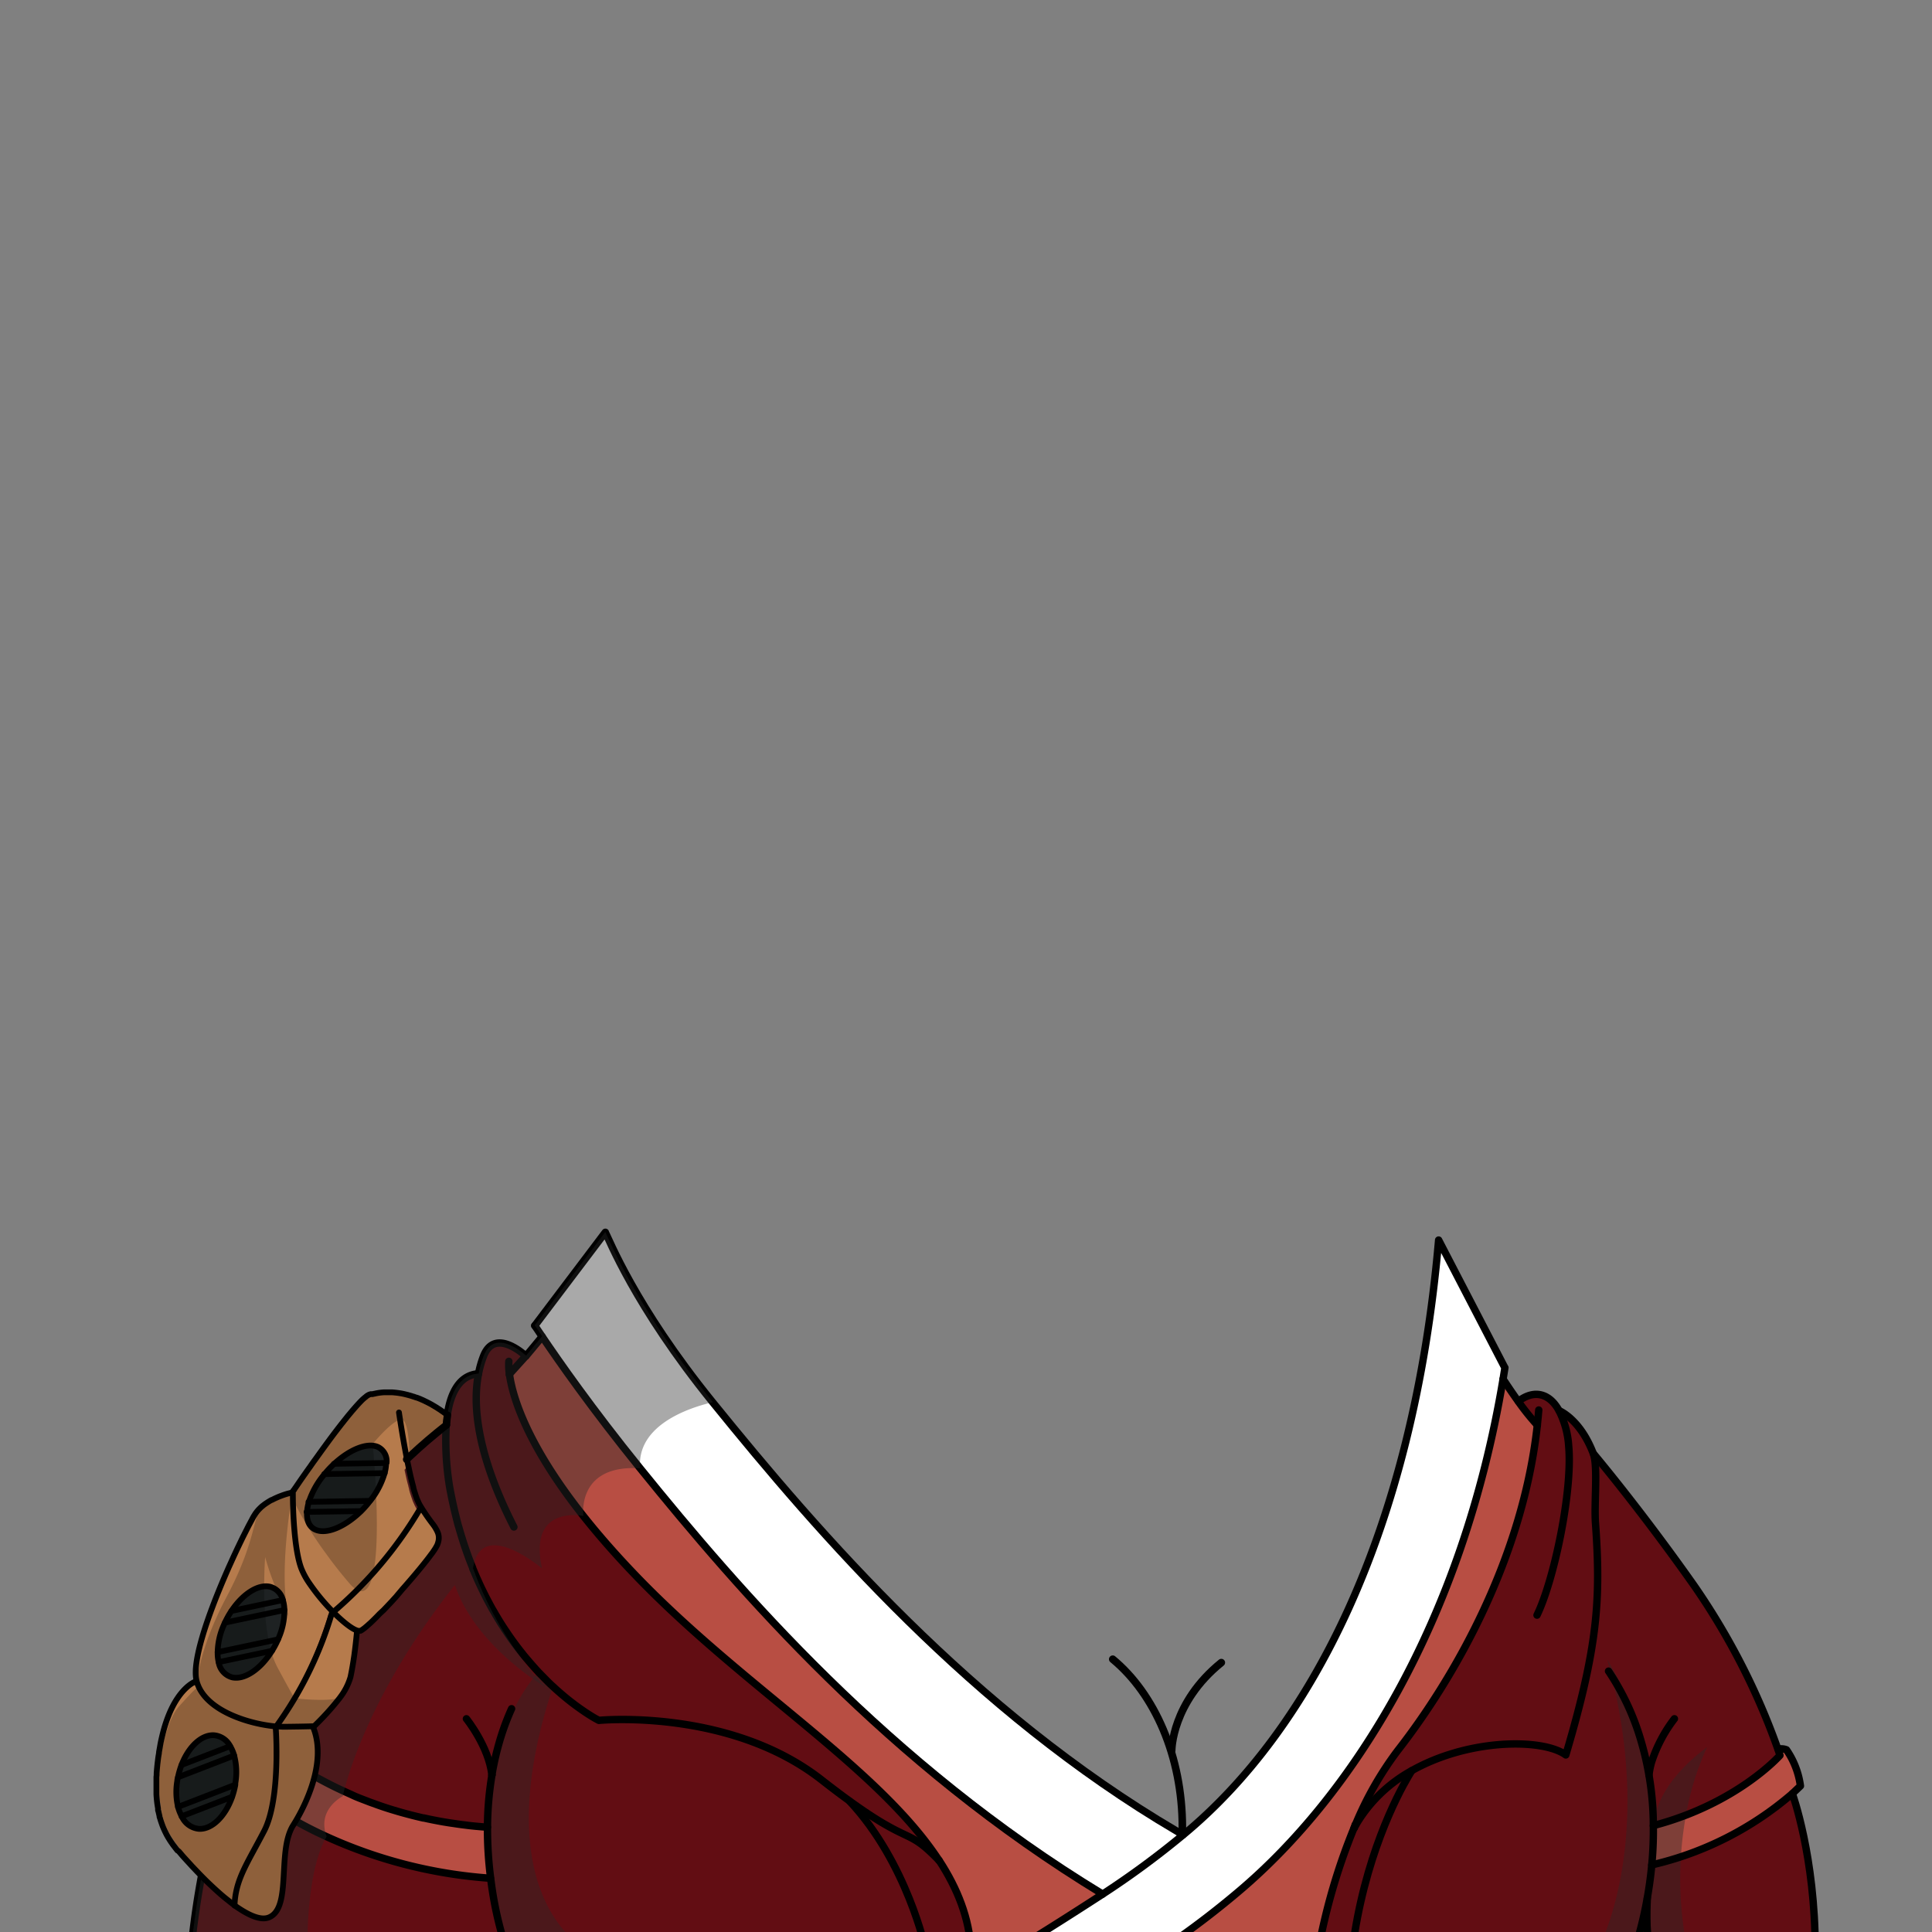 <svg xmlns="http://www.w3.org/2000/svg" viewBox="0 0 432 432">
  <rect x="0" y="0" width="432" height="432" fill="#808080" stroke="none"/>
  <defs>
    <style>.GUNDAN_FROG_OUTFIT_FROG_OUTFIT_21_cls-1{isolation:isolate;}.GUNDAN_FROG_OUTFIT_FROG_OUTFIT_21_cls-10,.GUNDAN_FROG_OUTFIT_FROG_OUTFIT_21_cls-2,.GUNDAN_FROG_OUTFIT_FROG_OUTFIT_21_cls-7{fill:none;stroke:#000;stroke-linecap:round;stroke-linejoin:round;}.GUNDAN_FROG_OUTFIT_FROG_OUTFIT_21_cls-2{stroke-width:1.69px;}.GUNDAN_FROG_OUTFIT_FROG_OUTFIT_21_cls-3{fill:#b84e43;}.GUNDAN_FROG_OUTFIT_FROG_OUTFIT_21_cls-4{fill:#620d13;}.GUNDAN_FROG_OUTFIT_FROG_OUTFIT_21_cls-5{fill:#fff;}.GUNDAN_FROG_OUTFIT_FROG_OUTFIT_21_cls-6{fill:#292929;opacity:0.4;}.GUNDAN_FROG_OUTFIT_FROG_OUTFIT_21_cls-11,.GUNDAN_FROG_OUTFIT_FROG_OUTFIT_21_cls-6{mix-blend-mode:multiply;}.GUNDAN_FROG_OUTFIT_FROG_OUTFIT_21_cls-7{stroke-width:1.65px;}.GUNDAN_FROG_OUTFIT_FROG_OUTFIT_21_cls-8{fill:#1e2223;}.GUNDAN_FROG_OUTFIT_FROG_OUTFIT_21_cls-9{fill:#b67b4c;}.GUNDAN_FROG_OUTFIT_FROG_OUTFIT_21_cls-10{stroke-width:1.29px;}.GUNDAN_FROG_OUTFIT_FROG_OUTFIT_21_cls-11{opacity:0.22;}</style>
  </defs>
  <g class="GUNDAN_FROG_OUTFIT_FROG_OUTFIT_21_cls-1">
    <g id="outfit">
      <path class="GUNDAN_FROG_OUTFIT_FROG_OUTFIT_21_cls-2" d="M262,391.37s0-10.64,11.09-19.61" />
      <path class="GUNDAN_FROG_OUTFIT_FROG_OUTFIT_21_cls-2" d="M248.81,371c9.34,7.72,15.57,21.69,15.57,37.65,0,13-4.14,24.68-10.72,32.73" />
      <path class="GUNDAN_FROG_OUTFIT_FROG_OUTFIT_21_cls-3" d="M399.46,391.26a18.57,18.57,0,0,1,3.12,8.08l-1.81,1.72A73.31,73.31,0,0,1,369.34,417a82.33,82.33,0,0,0,.35-8.79C388.5,403.28,398,392.5,398,392.5s-.14-.48-.45-1.36h0A3.12,3.12,0,0,1,399.46,391.26Z" />
      <path class="GUNDAN_FROG_OUTFIT_FROG_OUTFIT_21_cls-4" d="M398,392.5s-7,8-21,13.34a70.34,70.34,0,0,1-7.34,2.37,82.33,82.33,0,0,1-.35,8.79,91.31,91.31,0,0,1-2.22,13.17c-.65,2.63-1.24,4.49-1.52,5.35V436H302.37c2.61-20.53,10.07-34.65,12.54-38.83,7.21-4.1,13-9,28.58-6.59.1-.21,5.3,1.29,5.39,1.07a7.65,7.65,0,0,1,1.24.73A214.87,214.87,0,0,0,355.5,371c2.05-11.1,2.05-19.44,1.26-30.42-.33-4.45.57-12.75-.49-15.51,0,0,10.48,12.37,22.63,29.63a155.06,155.06,0,0,1,18.65,36.47C397.86,392,398,392.5,398,392.5Z" />
      <path class="GUNDAN_FROG_OUTFIT_FROG_OUTFIT_21_cls-3" d="M109.69,420h-.16a106.14,106.14,0,0,1-36.5-9.3A89.52,89.52,0,0,1,50.9,396.41c-1-1-1.84-1.72-2.37-2.25,0,0,.72-6.21,4.06-10.55a4.13,4.13,0,0,1,2.45-.16h0c-.37,1.14-.56,1.77-.56,1.77s.22.25.65.7a1.26,1.26,0,0,1,.2.2c.29.29.65.63,1.07,1l.7.64h0c.24.22.5.46.79.7a76,76,0,0,0,12,8.48c.59.34,1.21.68,1.83,1,1.61.87,3.31,1.73,5.13,2.56.72.33,1.45.65,2.2,1s1.76.73,2.68,1.08c.56.22,1.11.43,1.68.63,1.37.5,2.8,1,4.27,1.44l1.34.4c.89.26,1.81.51,2.75.75.47.13.94.24,1.42.36l1.4.33.14,0q2.14.48,4.38.87c.72.12,1.44.24,2.18.34l1.08.16c.48.07,1,.14,1.46.19l1,.13c1.3.15,2.61.26,4,.36l.14,0A86.38,86.38,0,0,0,109.69,420Z" />
      <path class="GUNDAN_FROG_OUTFIT_FROG_OUTFIT_21_cls-5" d="M321.69,277.26c-5.68,65.54-28.84,109.66-57.12,133a193.23,193.23,0,0,1-18,13.25c-13.44,8.72-19.85,12.5-19.85,12.5h32.88c.43-.27.84-.56,1.26-.85a194.45,194.45,0,0,0,16-12.18c8.72-7.35,19.91-16.19,27.12-26.85,13.76-20.32,26.12-52,32.07-87.78.14-.86.28-1.7.41-2.56Zm-79.26,155h.1s.08.05.1.09Z" />
      <path class="GUNDAN_FROG_OUTFIT_FROG_OUTFIT_21_cls-4" d="M217.08,436H207s-4.15-19.48-17-33.22v0c13.84,10,12.75,5.81,19.87,13.17l0,0C214.09,422.3,216.69,428.9,217.08,436Z" />
      <path class="GUNDAN_FROG_OUTFIT_FROG_OUTFIT_21_cls-3" d="M246.56,423.53c-13.44,8.72-19.85,12.5-19.85,12.5h-9.63c-.39-7.12-3-13.72-7.12-20l0,0c-13.47-20.59-43.3-38.42-67.08-62.92-4.92-5.08-9-9.77-12.41-14.06h0c-12.88-16.25-15.86-26.9-16.52-31.67l3.7-4.09,3.61-4.34c3.69,5.46,11.09,16.08,21.9,29.44C165.25,355.64,198.54,394.4,246.56,423.53Z" />
      <path class="GUNDAN_FROG_OUTFIT_FROG_OUTFIT_21_cls-4" d="M217.08,436H113.26s-.05-.18-.18-.51-.13-.42-.22-.69-.27-.87-.43-1.44c-.3-1-.66-2.33-1-3.88-.1-.45-.21-.93-.32-1.44-.08-.31-.15-.65-.21-1-.14-.65-.28-1.35-.4-2.05-.08-.36-.14-.72-.2-1.1h0c0-.21-.08-.41-.12-.63v0c-.16-1-.32-2.13-.46-3.27a86.38,86.38,0,0,1-.71-11.36l-.14,0c-1.34-.1-2.65-.21-4-.36l-1-.13c-.49-.05-1-.12-1.46-.19l-1.08-.16c-.74-.1-1.46-.22-2.18-.34-1.49-.26-3-.56-4.38-.87l-.14,0-1.4-.33c-.47-.12-.95-.23-1.42-.36-.94-.24-1.86-.49-2.75-.75l-1.34-.4c-1.47-.46-2.9-.94-4.27-1.44-.57-.2-1.12-.41-1.68-.63-.92-.35-1.81-.72-2.68-1.08s-1.48-.64-2.2-1c-1.82-.83-3.52-1.69-5.13-2.56l-1.83-1a76,76,0,0,1-12-8.48l-.79-.7h0l-.7-.64c-.42-.4-.78-.74-1.07-1l-.2-.2c-.43-.45-.65-.7-.65-.7s.19-.63.56-1.77c2.74-8.09,15.53-42.06,44.74-64.81a63.88,63.88,0,0,0,.81,14.09l.36,1.84c.11.61.25,1.21.38,1.81.31,1.41.65,2.8,1,4.15.09.36.19.7.29,1,.15.56.32,1.11.48,1.65l.5,1.61q1,3,2.1,5.77a.26.26,0,0,0,0,.08h0c0,.08.06.16.1.24a.69.69,0,0,0,.07.15c.17.43.35.85.53,1.27s.42.95.63,1.41c.41.92.85,1.81,1.28,2.68.21.43.44.87.66,1.29s.44.84.67,1.26.44.82.69,1.22.44.8.69,1.18c.46.78.92,1.54,1.4,2.27.24.37.47.73.72,1.09,1.19,1.79,2.4,3.43,3.62,4.95.24.31.48.61.72.89,1,1.18,1.93,2.26,2.88,3.28a2.4,2.4,0,0,0,.22.24.53.53,0,0,1,.13.13c1,1,1.93,2,2.86,2.83l.38.35c.44.41.87.78,1.28,1.14a55.56,55.56,0,0,0,6.36,4.8c.31.2.59.38.85.53.53.32.94.54,1.18.67l.18.1.12.06s29.17-2.83,49.77,13.28c2.41,1.89,4.5,3.46,6.32,4.77v0C202.89,416.54,207,436,207,436Z" />
      <path class="GUNDAN_FROG_OUTFIT_FROG_OUTFIT_21_cls-6" d="M131.36,436H114.68l-.27-.51a47.93,47.93,0,0,1-4.14-11.6,62.27,62.27,0,0,1-1.43-15.32c.34-13.75,4.77-27.16,11.58-34.72a21.34,21.34,0,0,1,5-4.18c-.69,2.51-1,5.06-1.74,7.38C110.47,417,124.67,432.39,131.36,436Z" />
      <path class="GUNDAN_FROG_OUTFIT_FROG_OUTFIT_21_cls-3" d="M343.75,318.63h0c-3.26,29.71-18.46,56.45-31.23,72.8a75.44,75.44,0,0,0-9.46,16.61l0,.05c-.08.2-.17.39-.24.58,0,0,0,0,0,.05a136.23,136.23,0,0,0-8,27.3H259.59c.43-.27.84-.56,1.26-.85a194.45,194.45,0,0,0,16-12.18c25.37-21.38,50.13-60.17,59.19-114.63,0,0,1.5,2.34,3.41,5A53,53,0,0,0,343.75,318.63Z" />
      <path class="GUNDAN_FROG_OUTFIT_FROG_OUTFIT_21_cls-4" d="M405.89,436H365.6v-.51c.28-.86.87-2.72,1.52-5.35A91.31,91.31,0,0,0,369.34,417c2.3-.55,4.49-1.18,6.55-1.88a71.7,71.7,0,0,0,24.88-14.06S405.89,415,405.89,436Z" />
      <path class="GUNDAN_FROG_OUTFIT_FROG_OUTFIT_21_cls-6" d="M377.33,436H357.25s13.42-24.12,2.14-64.95a81.09,81.09,0,0,1,11.16,33.53s1.35-6.65,11.17-13.93A61.21,61.21,0,0,0,377,405.84a75.93,75.93,0,0,0-1.14,9.28A78,78,0,0,0,377.33,436Z" />
      <path class="GUNDAN_FROG_OUTFIT_FROG_OUTFIT_21_cls-4" d="M356.75,340.55c1.23,17,.55,27.64-6.63,51.86a7.65,7.65,0,0,0-1.24-.73c-6.09-2.93-21.21-2.52-33.19,4.23A32.93,32.93,0,0,0,304,406.71l-.06.09c-.47.65-.74,1.1-.84,1.25a75.44,75.44,0,0,1,9.46-16.61c12.77-16.35,28-43.09,31.23-72.8h0a53,53,0,0,1-4.25-5.29c3.55-2.72,7-1.79,9.11,2.1h0s4.7,1.84,7.65,9.61C357.33,327.8,356.43,336.1,356.75,340.55Z" />
      <path class="GUNDAN_FROG_OUTFIT_FROG_OUTFIT_21_cls-4" d="M314.91,397.2c-2.47,4.18-9.93,18.3-12.54,38.83h-7.59a136.23,136.23,0,0,1,8-27.3s0,0,0-.05c.34-.65.71-1.27,1.1-1.88l.06-.09A34.77,34.77,0,0,1,314.91,397.2Z" />
      <path class="GUNDAN_FROG_OUTFIT_FROG_OUTFIT_21_cls-4" d="M209.94,416c-7.12-7.36-6-3.15-19.87-13.17-1.82-1.31-3.91-2.88-6.32-4.77C163.15,381.9,134,384.73,134,384.73l-.12-.06-.18-.1c-.24-.13-.65-.35-1.18-.67l-.85-.53a55.56,55.56,0,0,1-6.36-4.8c-.43-.37-.85-.74-1.28-1.14l-.38-.35c-.93-.86-1.89-1.81-2.86-2.83l-.13-.13a2.4,2.4,0,0,1-.22-.24c-1-1-1.91-2.1-2.88-3.28-.24-.3-.49-.59-.72-.89-1.22-1.52-2.43-3.16-3.62-4.95-.25-.36-.48-.72-.72-1.09-.48-.73-.94-1.49-1.4-2.27-.24-.38-.47-.78-.69-1.18s-.46-.81-.69-1.22-.45-.84-.67-1.26-.45-.86-.66-1.29c-.43-.87-.87-1.76-1.28-2.68-.21-.47-.41-.93-.63-1.41s-.35-.84-.53-1.27a.69.69,0,0,1-.07-.15c0-.08-.06-.16-.1-.24h0a.26.26,0,0,1,0-.08c-.75-1.83-1.45-3.76-2.1-5.77l-.5-1.61-.48-1.65c-.1-.34-.2-.7-.29-1-.36-1.35-.7-2.74-1-4.15-.13-.6-.26-1.2-.38-1.81l-.36-1.84a63.88,63.88,0,0,1-.81-14.09c.43-5.75,2.21-11.14,7.23-11.47a22.53,22.53,0,0,1,1.14-4c2.56-6.54,9.45,0,9.45,0l-3.7,4.09c.66,4.77,3.64,15.42,16.52,31.67h0c3.4,4.29,7.49,9,12.41,14.06C166.64,377.53,196.47,395.36,209.94,416Z" />
      <path class="GUNDAN_FROG_OUTFIT_FROG_OUTFIT_21_cls-4" d="M113.26,436H42.72a189.5,189.5,0,0,1,8.18-39.62A89.52,89.52,0,0,0,73,410.67a106.14,106.14,0,0,0,36.5,9.3h.16c.14,1.14.3,2.23.46,3.27v0c0,.22.07.42.12.63h0c.06.38.12.74.2,1.1.12.7.25,1.39.4,2.05.06.35.13.69.21,1,.11.51.22,1,.32,1.44.37,1.55.73,2.86,1,3.88.15.57.31,1.05.43,1.44s.17.5.22.69S113.26,436,113.26,436Z" />
      <path class="GUNDAN_FROG_OUTFIT_FROG_OUTFIT_21_cls-5" d="M264.57,410.27h0a193.23,193.23,0,0,1-18,13.25c-48-29.13-81.31-67.89-103.43-95.22-10.81-13.36-18.21-24-21.9-29.44-.68-1-1.22-1.81-1.65-2.45l15.78-20.88,0,.07c.71,1.14,6.43,16.25,24.05,38,23.76,29.34,57.94,68.93,103.76,95.86C263.66,409.75,264.12,410,264.57,410.27Z" />
      <path class="GUNDAN_FROG_OUTFIT_FROG_OUTFIT_21_cls-7" d="M400.77,401.06s5.12,14,5.12,35H259.59" />
      <path class="GUNDAN_FROG_OUTFIT_FROG_OUTFIT_21_cls-7" d="M110,396.9a73.09,73.09,0,0,0-1,11.72,86.38,86.38,0,0,0,.71,11.36c.14,1.14.3,2.23.46,3.27v0a83.36,83.36,0,0,0,2.93,12.24c.13.33.18.51.18.51" />
      <path class="GUNDAN_FROG_OUTFIT_FROG_OUTFIT_21_cls-7" d="M114.39,382.08a56.28,56.28,0,0,0-2.24,5.83,64,64,0,0,0-2.16,9" />
      <path class="GUNDAN_FROG_OUTFIT_FROG_OUTFIT_21_cls-7" d="M104.29,384.32s5,6.2,5.7,12.55v0" />
      <path class="GUNDAN_FROG_OUTFIT_FROG_OUTFIT_21_cls-7" d="M365.6,435.52c.28-.86.87-2.72,1.52-5.35A91.31,91.31,0,0,0,369.34,417a82.33,82.33,0,0,0,.35-8.79,67.74,67.74,0,0,0-3.42-21.09v0A56.07,56.07,0,0,0,359.89,374a3.78,3.78,0,0,0-.22-.33" />
      <path class="GUNDAN_FROG_OUTFIT_FROG_OUTFIT_21_cls-7" d="M368.71,396.9a19.11,19.11,0,0,1,.59-2.9,32.14,32.14,0,0,1,5.1-9.68" />
      <path class="GUNDAN_FROG_OUTFIT_FROG_OUTFIT_21_cls-7" d="M368.35,424.34s-.49,8.24.62,11.16" />
      <path class="GUNDAN_FROG_OUTFIT_FROG_OUTFIT_21_cls-7" d="M119.58,296.42l15.78-20.88,0,.07c.71,1.14,6.43,16.25,24.05,38,23.76,29.34,57.94,68.93,103.76,95.86.44.28.9.54,1.35.8" />
      <path class="GUNDAN_FROG_OUTFIT_FROG_OUTFIT_21_cls-7" d="M246.56,423.53c-48-29.13-81.31-67.89-103.43-95.22-10.81-13.36-18.21-24-21.9-29.44-.68-1-1.22-1.81-1.65-2.45" />
      <path class="GUNDAN_FROG_OUTFIT_FROG_OUTFIT_21_cls-7" d="M336.5,305.81c-.13.86-.27,1.7-.41,2.56C327,362.83,302.27,401.62,276.9,423a194.45,194.45,0,0,1-16,12.18c-.42.29-.83.58-1.26.85H226.71s6.41-3.78,19.85-12.5a193.23,193.23,0,0,0,18-13.25c28.28-23.36,51.44-67.48,57.12-133l14.81,28.55" />
      <path class="GUNDAN_FROG_OUTFIT_FROG_OUTFIT_21_cls-7" d="M50.9,396.41A189.5,189.5,0,0,0,42.72,436" />
      <path class="GUNDAN_FROG_OUTFIT_FROG_OUTFIT_21_cls-7" d="M207,436h0s-4.15-19.48-17-33.22" />
      <path class="GUNDAN_FROG_OUTFIT_FROG_OUTFIT_21_cls-7" d="M210,416c4.13,6.33,6.73,12.93,7.12,20H207" />
      <path class="GUNDAN_FROG_OUTFIT_FROG_OUTFIT_21_cls-7" d="M113.78,304.4a12.68,12.68,0,0,0,.14,2.9c.83,6,5.38,21.44,28.94,45.73,23.78,24.5,53.61,42.33,67.08,62.92" />
      <path class="GUNDAN_FROG_OUTFIT_FROG_OUTFIT_21_cls-7" d="M107,307.18c-5,.33-6.8,5.72-7.23,11.47a63.88,63.88,0,0,0,.81,14.09c.11.61.24,1.23.36,1.84s.25,1.21.38,1.81c.31,1.41.65,2.8,1,4.15.09.36.19.7.29,1,.15.56.32,1.11.48,1.65l.5,1.61c.65,2,1.35,3.94,2.1,5.77a.26.26,0,0,0,0,.08h0c0,.08.06.16.1.24s0,.1.07.15c.17.43.35.85.53,1.27s.42.95.63,1.41c.41.92.85,1.81,1.28,2.68.21.43.43.87.66,1.29s.44.84.67,1.26.44.82.69,1.22.44.8.69,1.18c.46.78.92,1.54,1.4,2.27.24.37.47.73.72,1.09,1.19,1.79,2.4,3.43,3.62,4.95.24.31.48.61.72.89,1,1.18,1.93,2.26,2.88,3.28a2.4,2.4,0,0,0,.22.24.53.53,0,0,1,.13.13c1,1,1.93,2,2.86,2.83l.38.35c.43.4.85.77,1.28,1.14a55.56,55.56,0,0,0,6.36,4.8l.85.53c.53.32.94.54,1.18.67l.18.1.12.06s29.17-2.83,49.77,13.28c2.41,1.89,4.5,3.46,6.32,4.77,13.84,10,12.75,5.81,19.87,13.17l0,0" />
      <path class="GUNDAN_FROG_OUTFIT_FROG_OUTFIT_21_cls-7" d="M113.88,307.35l0-.05,3.7-4.09s-6.89-6.54-9.45,0a22.53,22.53,0,0,0-1.14,4c-1.68,8.7.84,20.36,7.92,34.23" />
      <line class="GUNDAN_FROG_OUTFIT_FROG_OUTFIT_21_cls-7" x1="121.23" y1="298.87" x2="117.62" y2="303.21" />
      <path class="GUNDAN_FROG_OUTFIT_FROG_OUTFIT_21_cls-7" d="M99.8,318.65c-29.21,22.75-42,56.72-44.74,64.81-.37,1.14-.56,1.77-.56,1.77s.22.25.65.7a1.26,1.26,0,0,1,.2.2c.29.29.65.63,1.07,1l.7.64h0c.24.22.5.46.79.7a76,76,0,0,0,12,8.48c.59.34,1.21.68,1.83,1,1.61.87,3.31,1.73,5.13,2.56.72.33,1.45.65,2.2,1s1.76.73,2.68,1.08c.56.22,1.11.43,1.68.63,1.37.5,2.8,1,4.27,1.44l1.34.4c.89.26,1.81.51,2.75.75.47.13.94.24,1.42.36l1.4.33.14,0q2.14.48,4.38.87c.72.12,1.44.24,2.18.34l1.08.16c.48.07,1,.14,1.46.19l1,.13c1.3.15,2.61.26,4,.37H109" />
      <path class="GUNDAN_FROG_OUTFIT_FROG_OUTFIT_21_cls-7" d="M48.53,394.16c.53.53,1.32,1.3,2.37,2.25A89.52,89.52,0,0,0,73,410.67a106.14,106.14,0,0,0,36.5,9.3h.16" />
      <path class="GUNDAN_FROG_OUTFIT_FROG_OUTFIT_21_cls-7" d="M55,383.45a4.13,4.13,0,0,0-2.45.16c-3.34,4.34-4.06,10.55-4.06,10.55" />
      <path class="GUNDAN_FROG_OUTFIT_FROG_OUTFIT_21_cls-7" d="M369.69,408.21C388.5,403.28,398,392.5,398,392.5s-.14-.48-.45-1.36a155.06,155.06,0,0,0-18.65-36.47C366.75,337.41,356.27,325,356.27,325" />
      <path class="GUNDAN_FROG_OUTFIT_FROG_OUTFIT_21_cls-7" d="M369.34,417a73.31,73.31,0,0,0,31.43-15.94l1.81-1.72a18.57,18.57,0,0,0-3.12-8.08,3.12,3.12,0,0,0-1.87-.13" />
      <path class="GUNDAN_FROG_OUTFIT_FROG_OUTFIT_21_cls-7" d="M343.75,318.63c.12-1.11.23-2.22.32-3.35" />
      <path class="GUNDAN_FROG_OUTFIT_FROG_OUTFIT_21_cls-7" d="M303.06,408.05a75.44,75.44,0,0,1,9.46-16.61c12.77-16.35,28-43.09,31.23-72.8" />
      <path class="GUNDAN_FROG_OUTFIT_FROG_OUTFIT_21_cls-7" d="M302.8,408.68c.07-.19.16-.38.24-.58" />
      <path class="GUNDAN_FROG_OUTFIT_FROG_OUTFIT_21_cls-7" d="M294.78,436a136.23,136.23,0,0,1,8-27.3" />
      <path class="GUNDAN_FROG_OUTFIT_FROG_OUTFIT_21_cls-7" d="M303,408.1l0-.05" />
      <path class="GUNDAN_FROG_OUTFIT_FROG_OUTFIT_21_cls-7" d="M336.09,308.37s1.5,2.34,3.41,5a53,53,0,0,0,4.25,5.29h0" />
      <path class="GUNDAN_FROG_OUTFIT_FROG_OUTFIT_21_cls-7" d="M339.5,313.34c3.55-2.72,7-1.79,9.11,2.1a20.21,20.21,0,0,1,2.15,7.89c.92,9.93-3.21,29.84-7.08,37.82" />
      <path class="GUNDAN_FROG_OUTFIT_FROG_OUTFIT_21_cls-7" d="M348.62,315.43s4.7,1.84,7.65,9.61c1.06,2.76.16,11.06.48,15.51,1.23,17,.55,27.64-6.63,51.86a7.65,7.65,0,0,0-1.24-.73c-6.09-2.93-21.21-2.52-33.19,4.23A32.93,32.93,0,0,0,304,406.71l-.06.09c-.39.61-.76,1.23-1.1,1.88,0,0,0,0,0,.05" />
      <path class="GUNDAN_FROG_OUTFIT_FROG_OUTFIT_21_cls-7" d="M315.69,395.91s-.29.45-.78,1.29c-2.47,4.18-9.93,18.3-12.54,38.83" />
      <path class="GUNDAN_FROG_OUTFIT_FROG_OUTFIT_21_cls-6" d="M143.13,328.31c-14.31-.88-12.68,10.66-12.68,10.66h0c-.43-.09-12.34-2.37-9.26,11.69.37.39-5.94-5.13-10.66-5.13-2.27,0-4.18,1.29-4.76,5.16h0c0,.08.06.16.1.24a79.53,79.53,0,0,0,13.81,23.8c1.31,1.51,2.19,2.36,2.39,2.57-.24-.13-1.33-.8-2.92-1.9-4.82-3.38-14.11-11-17.43-21-18.11,22.83-23.64,41.5-24.81,46.13-.18.73-.26,1.11-.26,1.11s-5.89,2.9-3.61,9c-4.73,8-4.3,25.35-4.3,25.35h-26a189.5,189.5,0,0,1,8.18-39.62c-1-1-1.84-1.72-2.37-2.25,0,0,.72-6.21,4.06-10.55a4.13,4.13,0,0,1,2.45-.16h0c2.74-8.09,15.53-42.06,44.74-64.81.43-5.75,2.21-11.14,7.23-11.47a22.53,22.53,0,0,1,1.14-4c2.56-6.54,9.45,0,9.45,0l3.61-4.34c-.68-1-1.22-1.81-1.65-2.45l15.78-20.88,0,.07c.71,1.14,6.43,16.25,24.05,38C156.94,314.12,142.24,317.56,143.13,328.31Z" />
      <path class="GUNDAN_FROG_OUTFIT_FROG_OUTFIT_21_cls-8" d="M74.67,327.31a19.82,19.82,0,0,0-2.17,2.3c-.21.24-.39.47-.58.71a18.32,18.32,0,0,0-2.94,5.5,10,10,0,0,0-.43,2.25c-.14,1.88.47,3.34,1.88,4,2.48,1.13,6.66-.68,10.22-4.15a21.55,21.55,0,0,0,2-2.29l.25-.3A17.87,17.87,0,0,0,86,329.4a8.77,8.77,0,0,0,.33-2.27h0a3.52,3.52,0,0,0-1.91-3.53C82.06,322.51,78.12,324.13,74.67,327.31Z" />
      <path class="GUNDAN_FROG_OUTFIT_FROG_OUTFIT_21_cls-8" d="M51.45,390.45A4.5,4.5,0,0,0,47.79,388c-2.8-.11-5.64,2.65-7.19,6.62a17.92,17.92,0,0,0-.8,2.75c-.07.27-.11.55-.16.83a14.63,14.63,0,0,0,.16,5.8,8.64,8.64,0,0,0,.79,2.11,4.68,4.68,0,0,0,3.89,2.8c2.92.11,5.89-2.9,7.38-7.15a18.52,18.52,0,0,0,.71-2.71c0-.11,0-.23,0-.34a14.51,14.51,0,0,0-.26-6.2A8.15,8.15,0,0,0,51.45,390.45Z" />
      <path class="GUNDAN_FROG_OUTFIT_FROG_OUTFIT_21_cls-8" d="M63.25,357.78a4,4,0,0,0-2.94-3c-2.68-.56-6.1,1.73-8.56,5.44a18.28,18.28,0,0,0-1.46,2.61c-.13.26-.25.53-.36.8a15.47,15.47,0,0,0-1.26,5.79,8.36,8.36,0,0,0,.22,2.23A4.16,4.16,0,0,0,52,375.07c2.79.59,6.4-1.95,8.87-5.94a17.3,17.3,0,0,0,1.35-2.56l.15-.34A15.32,15.32,0,0,0,63.59,360a7.66,7.66,0,0,0-.34-2.22Z" />
      <path class="GUNDAN_FROG_OUTFIT_FROG_OUTFIT_21_cls-9" d="M69.61,341.49h0ZM58.68,371.94c.15-.16.3-.32.44-.49q-.18.21-.39.42ZM57,373.49l.2-.16-.13.09Zm41.88-57.94c-.26-.18-.52-.37-.79-.53l-.31-.2a1.91,1.91,0,0,0-.27-.16l-.23-.15-.79-.47c-.39-.22-.78-.42-1.16-.61l-.18-.08-.32-.16-.34-.15a2.3,2.3,0,0,0-.32-.15l-.32-.14c-.23-.09-.46-.19-.7-.27l0,0-.06,0-.13,0-.2-.08-.27-.11-.1,0-.31-.09-.46-.14-.18-.06a.45.45,0,0,0-.16,0,1,1,0,0,0-.23-.06c-.41-.1-.8-.2-1.19-.28a20.53,20.53,0,0,0-2.19-.28h-.52c-.36,0-.71,0-1,0h-.13a1.9,1.9,0,0,1-.25,0,13,13,0,0,0-1.85.25h0l-.28.07-.08,0h0l-.31.08H83l0,0-.1,0-.33.1-.15.07-.23.13-.14.1h0a.23.23,0,0,0-.1.07s0,0,0,0a1.49,1.49,0,0,0-.14.12,9.5,9.5,0,0,0-1.12,1l-.28.29c-.34.36-.72.78-1.11,1.23a.39.39,0,0,1-.08.1l-.32.37a1,1,0,0,0-.17.19l-.5.6c-.28.34-.57.69-.86,1.06a1.92,1.92,0,0,0-.18.22l-.35.44a1.46,1.46,0,0,0-.16.21c-.19.22-.37.46-.56.7-1.84,2.35-3.76,5-5.47,7.39-.22.32-.45.61-.67.92l-.08.12-.24.35c-.08.1-.15.21-.21.3-.47.65-.91,1.26-1.3,1.83h0v0l-.11.15,0,0s0,0,0,0l0,0h0l-.07.1c-.81,1.15-1.45,2.1-1.89,2.74a1.46,1.46,0,0,1-.17.24l0,0-.09.14-.08.14a.18.18,0,0,0,0,.07l-.05,0-.15.23h0a1.77,1.77,0,0,0-.31.07h-.09v0h-.09l-.07,0-.2,0-.22.06c-.32.09-.69.21-1.13.36l-.56.21-.33.13-.16.08-.26.11-.13.05-.13.05-.25.12-.44.23-.18.09-.06,0-.75.45-.23.14a8.72,8.72,0,0,0-.85.61l0,0,0,0a.55.55,0,0,0-.14.09l0,0,0,0,0,0,0,0s-.06,0-.09.08-.3.26-.45.41-.29.3-.44.46a.09.09,0,0,0,0,.05c-.1.1-.19.21-.29.33l-.26.35c-.09.11-.16.24-.25.37a1.57,1.57,0,0,0-.12.19l-.13.23c-.1.16-.2.34-.31.55-.21.38-.47.86-.75,1.39-.08.13-.14.27-.21.41-.36.71-.76,1.5-1.19,2.38l-.53,1.08c-.19.37-.36.75-.55,1.15-.37.79-.76,1.62-1.15,2.49l-.59,1.3c-.39.88-.79,1.79-1.19,2.73-3.74,8.73-7.33,18.95-6.22,23.15,0,0-3.5,1.17-6.09,7.8-.31.79-.61,1.66-.89,2.62l-.28,1c-.17.69-.33,1.39-.49,2.16,0,.18-.07.39-.11.58s-.08.39-.11.58c-.06.35-.11.69-.17,1s-.1.66-.14,1-.09.64-.13,1-.07.63-.12.94-.05.6-.09.9c0,.15,0,.3,0,.44l0,.45c0,.28,0,.57-.06.84s0,.44,0,.65a30.62,30.62,0,0,0,0,3.21,24.51,24.51,0,0,0,.36,3.17v.12a.14.14,0,0,1,0,.06s0,0,0,.05,0,.28.08.41a1.74,1.74,0,0,0,0,.22l0,.17c0,.16.07.32.11.48s0,.06,0,.08a.65.65,0,0,0,0,.13s0,.05,0,.08a3.81,3.81,0,0,0,.13.45c.08.31.18.61.28.9s.13.44.21.64a2.56,2.56,0,0,1,.11.24c0,.09.07.19.12.28a.58.58,0,0,0,.05.14,5.32,5.32,0,0,1,.21.5,1.14,1.14,0,0,1,.1.19c.15.31.3.6.45.89.07.13.14.26.22.39l.08.13a1.45,1.45,0,0,0,.12.19l.24.39a.41.41,0,0,1,.07.11l.38.57c.06.06.09.13.14.18s.12.17.18.27a.31.31,0,0,1,.07.09,2.86,2.86,0,0,1,.3.41l.26.32c.09.1.18.23.29.35A1.78,1.78,0,0,1,40,414l.47.57.55.62c.28.33.59.66.9,1s.45.48.67.73l.34.39.74.76c1,1.06,2.08,2.17,3.23,3.25.79.78,1.63,1.53,2.46,2.25l.84.72.08.06h0l0,0a.32.32,0,0,0,.09.08h0l.12.1.21.17s0,0,.05,0l.06,0,0,.05a.18.18,0,0,1,.07.05L51,425l.15.11c.42.34.83.66,1.25,1l0,0c0-.22,0-.44,0-.64a1.48,1.48,0,0,1,0-.21,2.11,2.11,0,0,1,0-.25,1,1,0,0,1,0-.18.17.17,0,0,0,0-.07v0l0,0a0,0,0,0,1,0,0c0-.15,0-.29.05-.44s.07-.4.1-.59,0-.26.07-.38v0a3,3,0,0,1,.08-.41c0-.09,0-.19.07-.3s0-.19.07-.29a2.81,2.81,0,0,1,.08-.31c.07-.28.16-.54.24-.81a.56.56,0,0,1,0-.12c.1-.3.2-.6.32-.91,0-.05,0-.09,0-.14a.42.42,0,0,0,0-.1l0,0,.1-.25a.1.1,0,0,1,0-.08,1.17,1.17,0,0,1,.12-.31c.18-.42.37-.87.59-1.32.07-.12.13-.25.19-.38l.1-.22c.07-.15.14-.3.22-.45l.28-.54.38-.72c.14-.3.31-.6.48-.9l.18-.32a2.68,2.68,0,0,1,.18-.33c.09-.19.19-.37.29-.55a1.41,1.41,0,0,0,.13-.24,3.48,3.48,0,0,0,.2-.38c.08-.12.14-.26.22-.4.29-.52.58-1.07.88-1.64,0-.06.07-.13.1-.18l.61-1.14c.08-.18.16-.35.25-.53s.06-.11.08-.18a2.36,2.36,0,0,0,.12-.28.64.64,0,0,0,.08-.19,1.17,1.17,0,0,0,0-.11,3.35,3.35,0,0,0,.14-.38,1.24,1.24,0,0,0,.1-.29c.07-.17.12-.34.18-.52s.13-.41.19-.62.14-.51.21-.76l0-.1c0-.19.09-.38.14-.56s0-.19,0-.28a2.29,2.29,0,0,0,.07-.28c.16-.71.28-1.43.39-2.16,0-.26.08-.53.11-.8s.07-.48.1-.72.07-.56.09-.83h0c0-.32.06-.65.09-1a1.62,1.62,0,0,0,0-.22.49.49,0,0,0,0-.12c0-.37.06-.73.09-1.1s.05-.75.06-1.12a.71.71,0,0,0,0-.15c0-.33,0-.66,0-1s0-.8,0-1.2,0-.66,0-1c0-1.23,0-2.37,0-3.34,0-.17,0-.34,0-.5,0-1.81-.14-2.95-.14-2.95h0l0,0h0a.05.05,0,0,0,0,0l0,0c.08-.09.19-.25.35-.46l.13-.17a.74.74,0,0,0,.08-.13.63.63,0,0,1,.11-.13c.07-.09.13-.21.21-.31.6-.87,1.46-2.15,2.45-3.77l.38-.61v0l.39-.63s0-.05,0-.08v0h0l0,0c.12-.22.26-.45.39-.68s.32-.57.49-.86.35-.6.51-.92c.35-.61.69-1.26,1-1.94.26-.49.5-1,.76-1.51.1-.2.19-.39.28-.59.26-.52.51-1.07.76-1.62a3,3,0,0,0,.16-.37,1,1,0,0,0,.12-.25c.32-.7.63-1.43.94-2.17,0-.07.06-.14.08-.21.16-.41.33-.82.5-1.24s.26-.65.37-1,.19-.48.28-.73.18-.52.27-.78.1-.29.15-.43c.11-.31.22-.63.32-.95l.33-1c0-.13.07-.26.12-.38.14-.46.28-.91.41-1.38.57-.47,1.13-.94,1.66-1.42.17-.14.32-.29.49-.44l.27-.24,1-.91c.54-.5,1.06-1,1.56-1.49.22-.23.45-.44.67-.66h0a.6.6,0,0,1,.08-.08l0-.05c.46-.45.91-.91,1.34-1.38l.15-.14.52-.56.33-.37c.17-.17.33-.34.47-.51s.32-.33.46-.5l.33-.38.07-.07.9-1c.16-.17.29-.34.44-.5s.39-.48.59-.71h0c0-.07.11-.13.17-.2l.84-1,.27-.35.39-.5c.28-.35.55-.7.8-1s.29-.4.44-.59l.18-.23c.14-.21.29-.41.44-.62s.4-.54.59-.82l.5-.72h0l.33-.48c.21-.3.41-.61.61-.91s.58-.88.86-1.3.55-.84.78-1.24c.12-.2.25-.39.37-.57.28-.47.54-.92.79-1.33l0,0c.05-.08.08-.15.13-.22a11.74,11.74,0,0,1-.61-1.11c0-.1-.1-.2-.14-.32s-.1-.21-.15-.34-.1-.25-.14-.38a2.46,2.46,0,0,1-.09-.29.34.34,0,0,0-.06-.12c-.07-.24-.16-.49-.24-.76l-.06-.17c-.09-.29-.17-.6-.26-.92a.66.66,0,0,1,0-.11l-.18-.64c0-.17-.08-.35-.13-.54-.26-1-.5-2.08-.73-3.19l.36-.38h0s0-.87,0-2.09q3.84-3.65,8.17-7c.06-.75.13-1.49.23-2.22l0,0C99.61,316.08,99.23,315.81,98.85,315.55ZM58.52,354.81a2.09,2.09,0,0,1,.49-.08h.11a3.65,3.65,0,0,1,.81,0,3.79,3.79,0,0,1,.38.06,3.4,3.4,0,0,1,1.23.53l.06,0h0a.38.38,0,0,1,.13.1.14.14,0,0,1,.09.08s0,0,0,0a.27.27,0,0,1,.1.09h0a.88.88,0,0,1,.24.2l.15.19a1.46,1.46,0,0,1,.29.41,1.25,1.25,0,0,1,.22.36,1.14,1.14,0,0,1,.15.29,2.52,2.52,0,0,1,.12.29,3.71,3.71,0,0,1,.15.4v0a3.92,3.92,0,0,1,.13.49,2,2,0,0,1,0,.24,1.27,1.27,0,0,1,.06.28l.06.56v.05l0,.6h0c0,.4,0,.82,0,1.25s-.06.61-.1.93-.06.39-.1.58l-.18.81c-.06.27-.14.52-.2.78s-.19.61-.3.91-.2.56-.32.85h0l0,.09c0,.11-.1.23-.14.33-.19.46-.42.9-.64,1.33-.1.19-.2.37-.31.55a.06.06,0,0,1,0,.05l0,0v0l-.06.11c-.12.16-.2.32-.3.47l-.13.18h0c-.08.14-.18.29-.28.43s-.14.22-.22.34a2.44,2.44,0,0,1-.23.33l-.41.52a5.17,5.17,0,0,1-.42.51q-.18.21-.39.42l0,.07c-.27.29-.56.57-.85.83h0a6.67,6.67,0,0,1-.65.56l-.13.09-.07.07a11.53,11.53,0,0,1-1.06.71c-.13.08-.27.14-.4.21l-.41.2-.35.15a2.67,2.67,0,0,1-.34.11.23.23,0,0,1-.11,0,3.75,3.75,0,0,1-.55.15s-.07,0-.09,0l-.16,0h0l-.25,0-.46,0h-.15a1.2,1.2,0,0,1-.2,0,2.14,2.14,0,0,1-.43-.07h0a2.69,2.69,0,0,1-.55-.17,2.26,2.26,0,0,1-.52-.25,2,2,0,0,1-.46-.32,3.09,3.09,0,0,1-.41-.4,5.2,5.2,0,0,1-1.11-2.27c0-.19-.09-.39-.12-.59a5.91,5.91,0,0,1-.08-.76,1.85,1.85,0,0,1,0-.25c0-.2,0-.42,0-.64a12.79,12.79,0,0,1,.28-2.59,5.23,5.23,0,0,1,.12-.54,4.92,4.92,0,0,1,.14-.55c.08-.3.17-.59.27-.89s.28-.8.45-1.21a.72.72,0,0,1,.09-.2c0-.06,0-.13.07-.2s.14-.26.2-.4.22-.47.33-.68a15.76,15.76,0,0,1,1.13-1.93c.15-.23.31-.45.47-.65a10.8,10.8,0,0,1,.75-1l0,0,.38-.43c.39-.42.78-.81,1.18-1.17s.62-.52.93-.75a9.52,9.52,0,0,1,1-.64,4.2,4.2,0,0,1,.52-.26,2.41,2.41,0,0,1,.5-.21,2.27,2.27,0,0,1,.5-.17A1.76,1.76,0,0,1,58.52,354.81Zm-5.9,43.93c0,.12,0,.23,0,.35a17.52,17.52,0,0,1-.72,2.7,14.45,14.45,0,0,1-.69,1.66,3.62,3.62,0,0,1-.19.4,6.51,6.51,0,0,1-.39.69,7,7,0,0,1-.5.79,10.24,10.24,0,0,1-1.47,1.76c-.23.21-.47.42-.71.6a5.91,5.91,0,0,1-1.06.68l-.37.17-.11,0a.94.94,0,0,1-.28.1s0,0,0,0a1.8,1.8,0,0,1-.33.1,2.84,2.84,0,0,1-.63.1,3.13,3.13,0,0,1-.44,0h-.18a5.22,5.22,0,0,1-.57-.07.26.26,0,0,1-.15,0,1.56,1.56,0,0,1-.41-.11l-.08,0a3.82,3.82,0,0,1-.51-.23,2.34,2.34,0,0,1-.47-.3,2.71,2.71,0,0,1-.52-.43,6.33,6.33,0,0,1-.44-.46,7.21,7.21,0,0,1-.74-1.14,6.82,6.82,0,0,1-.45-1c-.13-.37-.24-.73-.34-1.12-.06-.24-.12-.49-.16-.74h0c0-.26-.09-.52-.11-.79a15.79,15.79,0,0,1,.11-4.26c.06-.28.09-.56.16-.83.1-.48.21-1,.34-1.42s.29-.9.46-1.33c.07-.16.12-.32.2-.47a.58.58,0,0,1,.08-.18c0-.12.1-.24.15-.36a.05.05,0,0,1,0,0c.07-.17.16-.34.25-.52l.25-.44a4.17,4.17,0,0,1,.26-.46l.36-.55c.12-.18.25-.35.38-.51a7.52,7.52,0,0,1,.5-.62,7,7,0,0,1,.54-.55,5.28,5.28,0,0,1,.63-.56,2.4,2.4,0,0,1,.38-.29,4.45,4.45,0,0,1,.48-.32,4,4,0,0,1,.5-.26,2,2,0,0,1,.44-.18.48.48,0,0,1,.2-.07,4.17,4.17,0,0,1,1.56-.24,3.18,3.18,0,0,1,.55.07,1.89,1.89,0,0,1,.41.1.07.07,0,0,1,.06,0,.39.39,0,0,1,.17.06.19.19,0,0,1,.1,0l.3.13a2.88,2.88,0,0,1,.38.22l.09,0a0,0,0,0,0,0,0l.22.16a3.53,3.53,0,0,1,.64.59,6.37,6.37,0,0,1,.72,1,2.57,2.57,0,0,1,.2.35,2.69,2.69,0,0,1,.16.29c.05.11.11.21.16.33a9.23,9.23,0,0,1,.4,1.12.13.13,0,0,1,0,.06,11.1,11.1,0,0,1,.29,1.35,5,5,0,0,1,.09.66c0,.12,0,.23,0,.36a2.9,2.9,0,0,1,0,.43c0,.07,0,.15,0,.23a3.7,3.7,0,0,1,0,.47A16.3,16.3,0,0,1,52.62,398.74Zm30.76-64c-.13.19-.27.4-.43.59h0c-.08.09-.15.2-.25.3h0a20.21,20.21,0,0,1-2,2.27l-.35.34-.36.32a4.88,4.88,0,0,1-.43.38l0,0v0a18.53,18.53,0,0,1-2.26,1.65,5.82,5.82,0,0,1-.58.34,6.08,6.08,0,0,1-.61.33l-.5.24-.56.24-.19.07a.64.64,0,0,1-.19.07c-.28.1-.55.18-.81.25a3.17,3.17,0,0,1-.48.1,4.71,4.71,0,0,1-2.87-.2,2.36,2.36,0,0,1-.48-.29.75.75,0,0,1-.26-.21.06.06,0,0,1-.06-.05h0a1.46,1.46,0,0,1-.33-.37l-.08-.1a1.74,1.74,0,0,1-.11-.18,1.35,1.35,0,0,1-.17-.34,1.85,1.85,0,0,1-.13-.29,4.27,4.27,0,0,1-.13-.48,2.87,2.87,0,0,1-.08-.44s0,0,0,0a2.1,2.1,0,0,1,0-.36,7.33,7.33,0,0,1,0-.81,9.1,9.1,0,0,1,.13-1.1,10.92,10.92,0,0,1,.29-1.16c.14-.44.3-.87.49-1.33s.41-.9.66-1.37a20.88,20.88,0,0,1,1.29-2.1l.52-.69c.19-.25.36-.48.57-.72h0c.11-.14.23-.29.35-.42a4.59,4.59,0,0,1,.36-.41,18.34,18.34,0,0,1,1.45-1.47h0c.12-.12.27-.25.39-.35s.08-.06.11-.09l.3-.26.21-.18a19.79,19.79,0,0,1,2.66-1.8,10,10,0,0,1,1-.52l.27-.11.25-.11a4.24,4.24,0,0,1,.5-.18,2.21,2.21,0,0,1,.41-.14c.12,0,.24-.07.37-.09a2.46,2.46,0,0,1,.44-.09.76.76,0,0,0,.16,0l.11,0a.68.68,0,0,1,.2,0l.12,0a2.23,2.23,0,0,1,.27,0h.6s.08,0,.11,0a1.06,1.06,0,0,1,.2,0h.06l.19,0a1.25,1.25,0,0,1,.26.07.56.56,0,0,1,.2.06l.11,0,.22.08a2.9,2.9,0,0,1,.46.26l.08.06a2.42,2.42,0,0,1,.31.25.93.93,0,0,1,.13.15h0a2.09,2.09,0,0,1,.14.17s0,0,0,.06l0,.05.09.14a1.17,1.17,0,0,1,.15.27,1.5,1.5,0,0,1,.18.41,4.16,4.16,0,0,1,.16.5s0,0,0,0a6.42,6.42,0,0,1,.12,1.2h0a4.31,4.31,0,0,1,0,.71,2.72,2.72,0,0,1,0,.39c0,.18-.06.37-.1.58s-.1.39-.16.59a1.05,1.05,0,0,1-.06.24,3.16,3.16,0,0,1-.12.37,1.82,1.82,0,0,1-.13.37,11.6,11.6,0,0,1-.52,1.29c-.09.2-.18.39-.29.59s-.27.5-.42.75a.16.16,0,0,0,0,.07l0,0c0,.05,0,.11-.08.15a.59.59,0,0,1-.1.17.13.13,0,0,1,0,.09v0c-.16.26-.33.52-.52.79Z" />
      <path class="GUNDAN_FROG_OUTFIT_FROG_OUTFIT_21_cls-9" d="M97.8,345.46c-1.15,2.62-11.09,14-15.6,18.05a7.36,7.36,0,0,1-2,1.45,1.08,1.08,0,0,1-.44,0s-.21,2.37-.59,5.18c-.23,1.59-.52,3.33-.84,4.84a13.84,13.84,0,0,1-2.58,4.71l-.13.18A60.16,60.16,0,0,1,70,386.13c2.27,5.33.65,11.95-1.86,17.37l-.27.57a41.13,41.13,0,0,1-2.29,4.15A7.73,7.73,0,0,0,65,409.4c-1.39,3.24-1.29,7.86-1.61,11.82-.26,3.65-.88,6.71-3.27,7.61-1.88.7-4.69-.6-7.64-2.74,0,0,0,0,0,0a17.62,17.62,0,0,1,.26-2.48c0-.12,0-.26.07-.38l.15-.73.15-.6.24-.81c.1-.31.2-.61.32-.91a0,0,0,0,1,0,0,6,6,0,0,1,.28-.7c.21-.54.45-1.08.71-1.63.1-.19.2-.4.29-.59,1.09-2.23,2.5-4.66,4.14-7.81a14.9,14.9,0,0,0,.94-2.25c.18-.55.35-1.11.5-1.7a37,37,0,0,0,.84-4.66c.09-.64.15-1.29.21-1.94a88.09,88.09,0,0,0,.1-12.66s.2-.25.57-.75l.18-.26.22-.31c.48-.7,1.13-1.65,1.87-2.83.19-.3.39-.6.58-.94s.51-.82.77-1.26a.73.73,0,0,0,0-.09s0,0,0,0h0l.41-.71c.65-1.12,1.33-2.37,2-3.72.52-1,1-2,1.53-3.11.34-.72.68-1.47,1-2.24.17-.39.34-.78.49-1.17a.88.88,0,0,0,.09-.2c.3-.73.59-1.46.87-2.23.1-.24.19-.48.28-.73s.29-.79.42-1.19l.33-1c.3-.9.58-1.82.85-2.75.56-.47,1.12-.93,1.66-1.42q2.1-1.85,4-3.74h0c.37-.36.73-.73,1.07-1.1s.72-.74,1.06-1.12c.55-.59,1.07-1.17,1.59-1.75h0l.62-.7c.23-.27.47-.54.69-.82l.67-.81c.59-.71,1.15-1.4,1.68-2.09,1.09-1.39,2.08-2.74,3-4l.48-.67c1.31-1.93,2.39-3.65,3.23-5.07a.71.71,0,0,0,.08-.15l.13-.2C96.26,340.78,99.07,342.57,97.8,345.46Z" />
      <path class="GUNDAN_FROG_OUTFIT_FROG_OUTFIT_21_cls-10" d="M100.05,316.42l0,0c-.39-.31-.77-.58-1.15-.84s-.52-.37-.79-.53l-.31-.2a5.7,5.7,0,0,0-.5-.31l-.79-.47c-.39-.22-.78-.42-1.16-.61l-.5-.24c-.23-.12-.44-.21-.66-.3a2.22,2.22,0,0,0-.32-.14c-.24-.1-.46-.19-.7-.27l0,0-.06,0-.13-.05s0,0,0,0l-.17-.05-.27-.11c-.14,0-.28-.08-.41-.12l-.46-.14-.34-.09a1,1,0,0,0-.23-.06c-.4-.11-.8-.2-1.19-.28a20.53,20.53,0,0,0-2.19-.28h-.52c-.36,0-.71,0-1,0-.14,0-.26,0-.38,0a13,13,0,0,0-1.85.25h0l-.28.07-.08,0h0l-.31.08H83a.09.09,0,0,0,0,0l-.1,0-.33.1-.15.07-.23.13a.61.61,0,0,0-.14.1h0a.23.23,0,0,0-.1.07s0,0,0,0a1.49,1.49,0,0,0-.14.12,9.5,9.5,0,0,0-1.12,1l-.28.29c-.34.36-.72.78-1.11,1.23-.14.15-.27.31-.4.47a1,1,0,0,0-.17.19l-.5.6c-.29.34-.58.69-.86,1.06a1.92,1.92,0,0,0-.18.22c-.12.14-.24.29-.35.44a1.46,1.46,0,0,0-.16.21c-.19.22-.38.46-.56.7-1.84,2.35-3.76,5-5.47,7.39l-.67.92-.08.12c-.15.21-.31.43-.45.65-.47.65-.91,1.26-1.3,1.83v0l-.11.15,0,0s0,0,0,0l0,0h0l-.07.1c-.81,1.15-1.45,2.1-1.89,2.74a1.77,1.77,0,0,0-.17.24l0,0-.09.14c0,.08-.1.15-.13.21l-.05,0-.15.23h0c0,.08,0,.38,0,.86v.07c0,2.95.26,12.15,1.91,16.39a16.46,16.46,0,0,0,1.71,3.16,45.77,45.77,0,0,0,5.34,6.48c2.25,2.29,4.45,4,5.61,4.23a.82.82,0,0,0,.44,0l.14,0,.39-.24.5-.37.59-.5.33-.3.43-.38c.61-.58,1.29-1.25,2-2L85.79,360h0c.58-.6,1.18-1.24,1.8-1.9.3-.33.6-.67.91-1L90,355.32h0c.41-.46.81-.91,1.2-1.37,2.09-2.4,4-4.73,5.22-6.4.2-.25.37-.49.52-.72a10.07,10.07,0,0,0,.82-1.36,4.21,4.21,0,0,0,.25-.76A3.27,3.27,0,0,0,98,343a3.4,3.4,0,0,0-.12-.34,2.72,2.72,0,0,0-.16-.35,2.79,2.79,0,0,0-.18-.34,7.62,7.62,0,0,0-.42-.7l-.28-.39a45.45,45.45,0,0,1-2.67-3.85,11.74,11.74,0,0,1-.61-1.11c0-.1-.1-.2-.14-.32s-.1-.23-.15-.34-.1-.25-.14-.38-.1-.26-.15-.41-.16-.49-.24-.76a1.77,1.77,0,0,1-.06-.17c-.09-.29-.17-.6-.26-.92a.66.66,0,0,1,0-.11c-.1-.38-.21-.76-.31-1.18-.26-1-.5-2.08-.73-3.19h0c-.13-.6-.25-1.2-.37-1.79-.69-3.47-1.25-6.92-1.55-8.88-.16-1-.25-1.64-.25-1.64" />
      <path class="GUNDAN_FROG_OUTFIT_FROG_OUTFIT_21_cls-10" d="M65.23,333.76l-.32.07h0a.06.06,0,0,0,0,0h0l-.58.15c-.32.09-.7.21-1.12.36l-.57.21-.33.13-.55.24a.75.75,0,0,0-.13.06l-.24.11-.45.23-.17.08-.06,0c-.26.14-.51.29-.76.45a1.82,1.82,0,0,0-.23.15,9.39,9.39,0,0,0-.85.6l0,0,0,0h0l-.19.16,0,0a0,0,0,0,0,0,0s-.07,0-.1.08a5.74,5.74,0,0,0-.45.41c-.15.15-.3.3-.44.46l0,0-.28.33c-.08.12-.17.24-.26.35l-.24.38c-.16.24-.35.57-.57,1l-.75,1.4-.21.41-1.2,2.38c-.16.35-.34.71-.52,1.08l-.55,1.15c-.37.79-.76,1.62-1.15,2.48-.19.43-.39.87-.59,1.3-.4.89-.8,1.8-1.2,2.74-3.73,8.72-7.32,18.95-6.21,23.15a5.79,5.79,0,0,0,.23.74c2.28,6.21,12,9,17.72,9.45.57,0,1.09.06,1.57.06,5.54-.06,6.77-.13,6.77-.13a60.16,60.16,0,0,0,5.67-6.26l.13-.18A13.84,13.84,0,0,0,78.37,375c.32-1.51.61-3.25.84-4.84.38-2.81.59-5.18.59-5.18" />
      <path class="GUNDAN_FROG_OUTFIT_FROG_OUTFIT_21_cls-10" d="M43.7,376s-3.5,1.17-6.09,7.79c-.31.8-.61,1.67-.89,2.63-.09.32-.18.64-.27,1-.17.67-.34,1.39-.5,2.15q-.11.57-.21,1.17l-.18,1c0,.33-.09.66-.14,1s-.09.65-.13,1-.08.63-.11.94c-.06.61-.12,1.2-.16,1.79,0,.28,0,.57-.05.84l0,.66c0,1.14,0,2.21,0,3.21a24.34,24.34,0,0,0,.36,3.16v.06l0,.17c0,.14,0,.28.08.41.08.37.16.73.25,1.07a.29.29,0,0,0,0,.09c0,.15.08.3.13.45.08.31.18.61.28.9s.28.8.43,1.16l.06.14c.07.17.15.33.22.49l.09.19q.23.48.45.9c.08.13.15.26.22.39l.08.13a1.45,1.45,0,0,0,.12.19c.07.13.16.25.23.38a.38.38,0,0,0,.09.12c.12.2.25.39.38.57l.13.19.18.25.08.1.31.4c.15.21.33.43.53.68A2,2,0,0,1,40,414l.48.56c.16.2.34.41.53.62l.91,1,.67.73.35.39.73.76c1,1.06,2.08,2.17,3.23,3.26.8.76,1.63,1.52,2.46,2.25l.84.71a.24.24,0,0,0,.08.06h0s0,0,0,0l.09.08h0l.11.08a1.57,1.57,0,0,0,.21.17l.45.36c.42.34.84.66,1.27,1,3,2.14,5.76,3.44,7.64,2.74,2.39-.9,3-4,3.27-7.61.32-4,.22-8.58,1.61-11.82a7.73,7.73,0,0,1,.61-1.18,41.13,41.13,0,0,0,2.29-4.15c.1-.2.18-.38.27-.57,2.51-5.42,4.13-12,1.86-17.37" />
      <path class="GUNDAN_FROG_OUTFIT_FROG_OUTFIT_21_cls-10" d="M52.44,426.09c.21-5.87,2.83-9.37,6.62-16.67s2.59-23.22,2.59-23.22A83.86,83.86,0,0,0,74.2,360.72a91.45,91.45,0,0,0,19.92-23.67" />
      <path class="GUNDAN_FROG_OUTFIT_FROG_OUTFIT_21_cls-10" d="M86.34,327.13A8.77,8.77,0,0,1,86,329.4,17.87,17.87,0,0,1,83,335.3l-.25.3a21.55,21.55,0,0,1-2,2.29c-3.56,3.47-7.74,5.28-10.22,4.15-1.41-.63-2-2.09-1.88-4a10,10,0,0,1,.43-2.25,18.32,18.32,0,0,1,2.94-5.5c.19-.24.37-.47.58-.71a19.82,19.82,0,0,1,2.17-2.3c3.45-3.18,7.39-4.8,9.76-3.72a3.52,3.52,0,0,1,1.91,3.53" />
      <polyline class="GUNDAN_FROG_OUTFIT_FROG_OUTFIT_21_cls-10" points="74.67 327.31 86.34 327.12 86.34 327.13" />
      <line class="GUNDAN_FROG_OUTFIT_FROG_OUTFIT_21_cls-10" x1="86.01" y1="329.4" x2="72.5" y2="329.61" />
      <line class="GUNDAN_FROG_OUTFIT_FROG_OUTFIT_21_cls-10" x1="82.7" y1="335.6" x2="68.98" y2="335.82" />
      <line class="GUNDAN_FROG_OUTFIT_FROG_OUTFIT_21_cls-10" x1="80.65" y1="337.89" x2="68.55" y2="338.07" />
      <path class="GUNDAN_FROG_OUTFIT_FROG_OUTFIT_21_cls-10" d="M63.25,357.79a7.66,7.66,0,0,1,.34,2.22,15.32,15.32,0,0,1-1.27,6.22l-.15.34a17.3,17.3,0,0,1-1.35,2.56c-2.47,4-6.08,6.53-8.87,5.94a4.16,4.16,0,0,1-3.06-3.42,8.36,8.36,0,0,1-.22-2.23,15.47,15.47,0,0,1,1.26-5.79c.11-.27.23-.54.36-.8a18.28,18.28,0,0,1,1.46-2.61c2.46-3.71,5.88-6,8.56-5.44a4,4,0,0,1,2.94,3" />
      <polyline class="GUNDAN_FROG_OUTFIT_FROG_OUTFIT_21_cls-10" points="51.75 360.22 63.25 357.78 63.25 357.79" />
      <polyline class="GUNDAN_FROG_OUTFIT_FROG_OUTFIT_21_cls-10" points="63.6 360.01 63.59 360.01 50.29 362.83" />
      <polyline class="GUNDAN_FROG_OUTFIT_FROG_OUTFIT_21_cls-10" points="62.17 366.57 48.67 369.42 48.66 369.42" />
      <line class="GUNDAN_FROG_OUTFIT_FROG_OUTFIT_21_cls-10" x1="60.82" y1="369.13" x2="48.89" y2="371.65" />
      <path class="GUNDAN_FROG_OUTFIT_FROG_OUTFIT_21_cls-10" d="M52.36,392.54a14.51,14.51,0,0,1,.26,6.2c0,.11,0,.23,0,.34a18.52,18.52,0,0,1-.71,2.71c-1.49,4.25-4.46,7.26-7.38,7.15a4.68,4.68,0,0,1-3.89-2.8A8.64,8.64,0,0,1,39.8,404a14.63,14.63,0,0,1-.16-5.8c0-.28.09-.56.16-.83a17.92,17.92,0,0,1,.8-2.75c1.55-4,4.39-6.73,7.19-6.62a4.5,4.5,0,0,1,3.66,2.42A8.15,8.15,0,0,1,52.36,392.54Z" />
      <line class="GUNDAN_FROG_OUTFIT_FROG_OUTFIT_21_cls-10" x1="40.6" y1="394.65" x2="51.45" y2="390.45" />
      <line class="GUNDAN_FROG_OUTFIT_FROG_OUTFIT_21_cls-10" x1="52.36" y1="392.54" x2="39.8" y2="397.4" />
      <line class="GUNDAN_FROG_OUTFIT_FROG_OUTFIT_21_cls-10" x1="52.55" y1="399.09" x2="39.8" y2="404.03" />
      <line class="GUNDAN_FROG_OUTFIT_FROG_OUTFIT_21_cls-10" x1="51.84" y1="401.79" x2="40.59" y2="406.14" />
      <g class="GUNDAN_FROG_OUTFIT_FROG_OUTFIT_21_cls-11">
        <path d="M100,316.43c-.1.73-.17,1.47-.23,2.22q-4.32,3.38-8.17,7c-.08-3.11-.44-8.6-2-8.27a.75.75,0,0,0-.23.07h0c-2.22.74-6,5.39-6,5.39l0,.44h0c.07.66.19,2,.32,3.85.06.69.11,1.45.17,2.27.08,1.22.16,2.55.21,4a.49.49,0,0,1,0,.12h0v0c.29,6.1.36,13.45-.57,18h0c-.64,3.24-1.79,5-3.72,4h0A7.5,7.5,0,0,1,78.1,354c-1.92-2.24-3.59-4.36-5-6.33-1.78-2.39-3.19-4.55-4.31-6.4a52.82,52.82,0,0,1-3.54-6.65v0c-.13.74-3,17.55-.72,26.85-.34-.73-.66-1.42-.95-2.1h0v0c-.23-.52-.46-1-.66-1.51-.35-.79-.66-1.54-1-2.22h0a56.56,56.56,0,0,1-2.63-7.48s-.22,2.76-.21,6.58h0c0,1.21,0,2.53.08,3.91,0,.74.08,1.5.14,2.27h0a48.84,48.84,0,0,0,.82,6.08c.14.74.32,1.46.51,2.16,0,0,0,.09,0,.15v0a1.56,1.56,0,0,1,.06.15A18.54,18.54,0,0,0,62.13,373c2.93,5.45,3.61,6.57,3.76,6.74v0s0,0,0,0h0c.3,0,6.35.8,9.88,0a1.4,1.4,0,0,0-.13.18A58.28,58.28,0,0,1,70,386.12c2.26,5.34.66,12-1.85,17.38l-.28.56a40.26,40.26,0,0,1-2.29,4.16,9.25,9.25,0,0,0-.61,1.17c-1.39,3.26-1.29,7.88-1.6,11.83-.27,3.65-.88,6.71-3.28,7.61-1.88.71-4.69-.61-7.65-2.74-.42-.3-.83-.62-1.25-1L51,425l-.16-.13s-.06-.05-.1-.08,0,0-.05,0l-.21-.17-.12-.1h0a.32.32,0,0,1-.09-.08l0,0h0l-.08-.06-.84-.72c-.83-.72-1.67-1.47-2.46-2.25-1.15-1.08-2.24-2.19-3.23-3.25l-.74-.76-.34-.39c-.22-.25-.45-.5-.67-.73s-.62-.7-.9-1l-.55-.62L40,414a1.78,1.78,0,0,0-.22-.26c-.11-.12-.2-.25-.29-.35l-.26-.32a2.86,2.86,0,0,0-.3-.41.31.31,0,0,0-.07-.09c-.06-.1-.13-.18-.18-.27s-.08-.12-.14-.18l-.38-.57a.41.41,0,0,0-.07-.11l-.24-.39a1.45,1.45,0,0,1-.12-.19l-.08-.13c-.08-.13-.15-.26-.22-.39a14.26,14.26,0,0,1-1.66-3.77,17.51,17.51,0,0,1-.38-2.14v-.12c-.83-7.32,1.27-18.95,4.59-22.7,3.7-4.14,4-4.14,4-4.14s0-.24,0-.72c.12-1.69.73-6.29,3.58-13.13.18-.43.35-.86.56-1.3s.33-.75.51-1.13c.6-1.33,1.3-2.74,2.08-4.21,6.39-12,6-18.13,7.7-20,0,0,.06-.07.09-.08l0,0,0,0,0,0,0,0a.55.55,0,0,1,.14-.09l0,0,0,0a39.4,39.4,0,0,1,6-2.77h0v0h.09c.12-.18,1.21-1.63,2.81-3.71l.07-.1h0l0,0s0,0,0,0l0,0,.11-.15v0c4.5-5.87,12.4-16.19,13.8-17.45,0,0,0,0,0,0a.23.23,0,0,1,.1-.07h0a4.39,4.39,0,0,1,1-.42l0,0h.09l.31-.08h0l.08,0,.28-.07h0a14.28,14.28,0,0,1,9,.86s0,0,0,0h0l.13,0,.06,0,0,0a36.63,36.63,0,0,1,6.88,3.91Z" />
      </g>
      <path class="GUNDAN_FROG_OUTFIT_FROG_OUTFIT_21_cls-7" d="M100.05,316.42h0c-.1.73-.17,1.47-.23,2.22" />
      <path class="GUNDAN_FROG_OUTFIT_FROG_OUTFIT_21_cls-7" d="M99.8,318.65q-4.32,3.38-8.17,7l-.71.68" />
    </g>
  </g>
</svg>